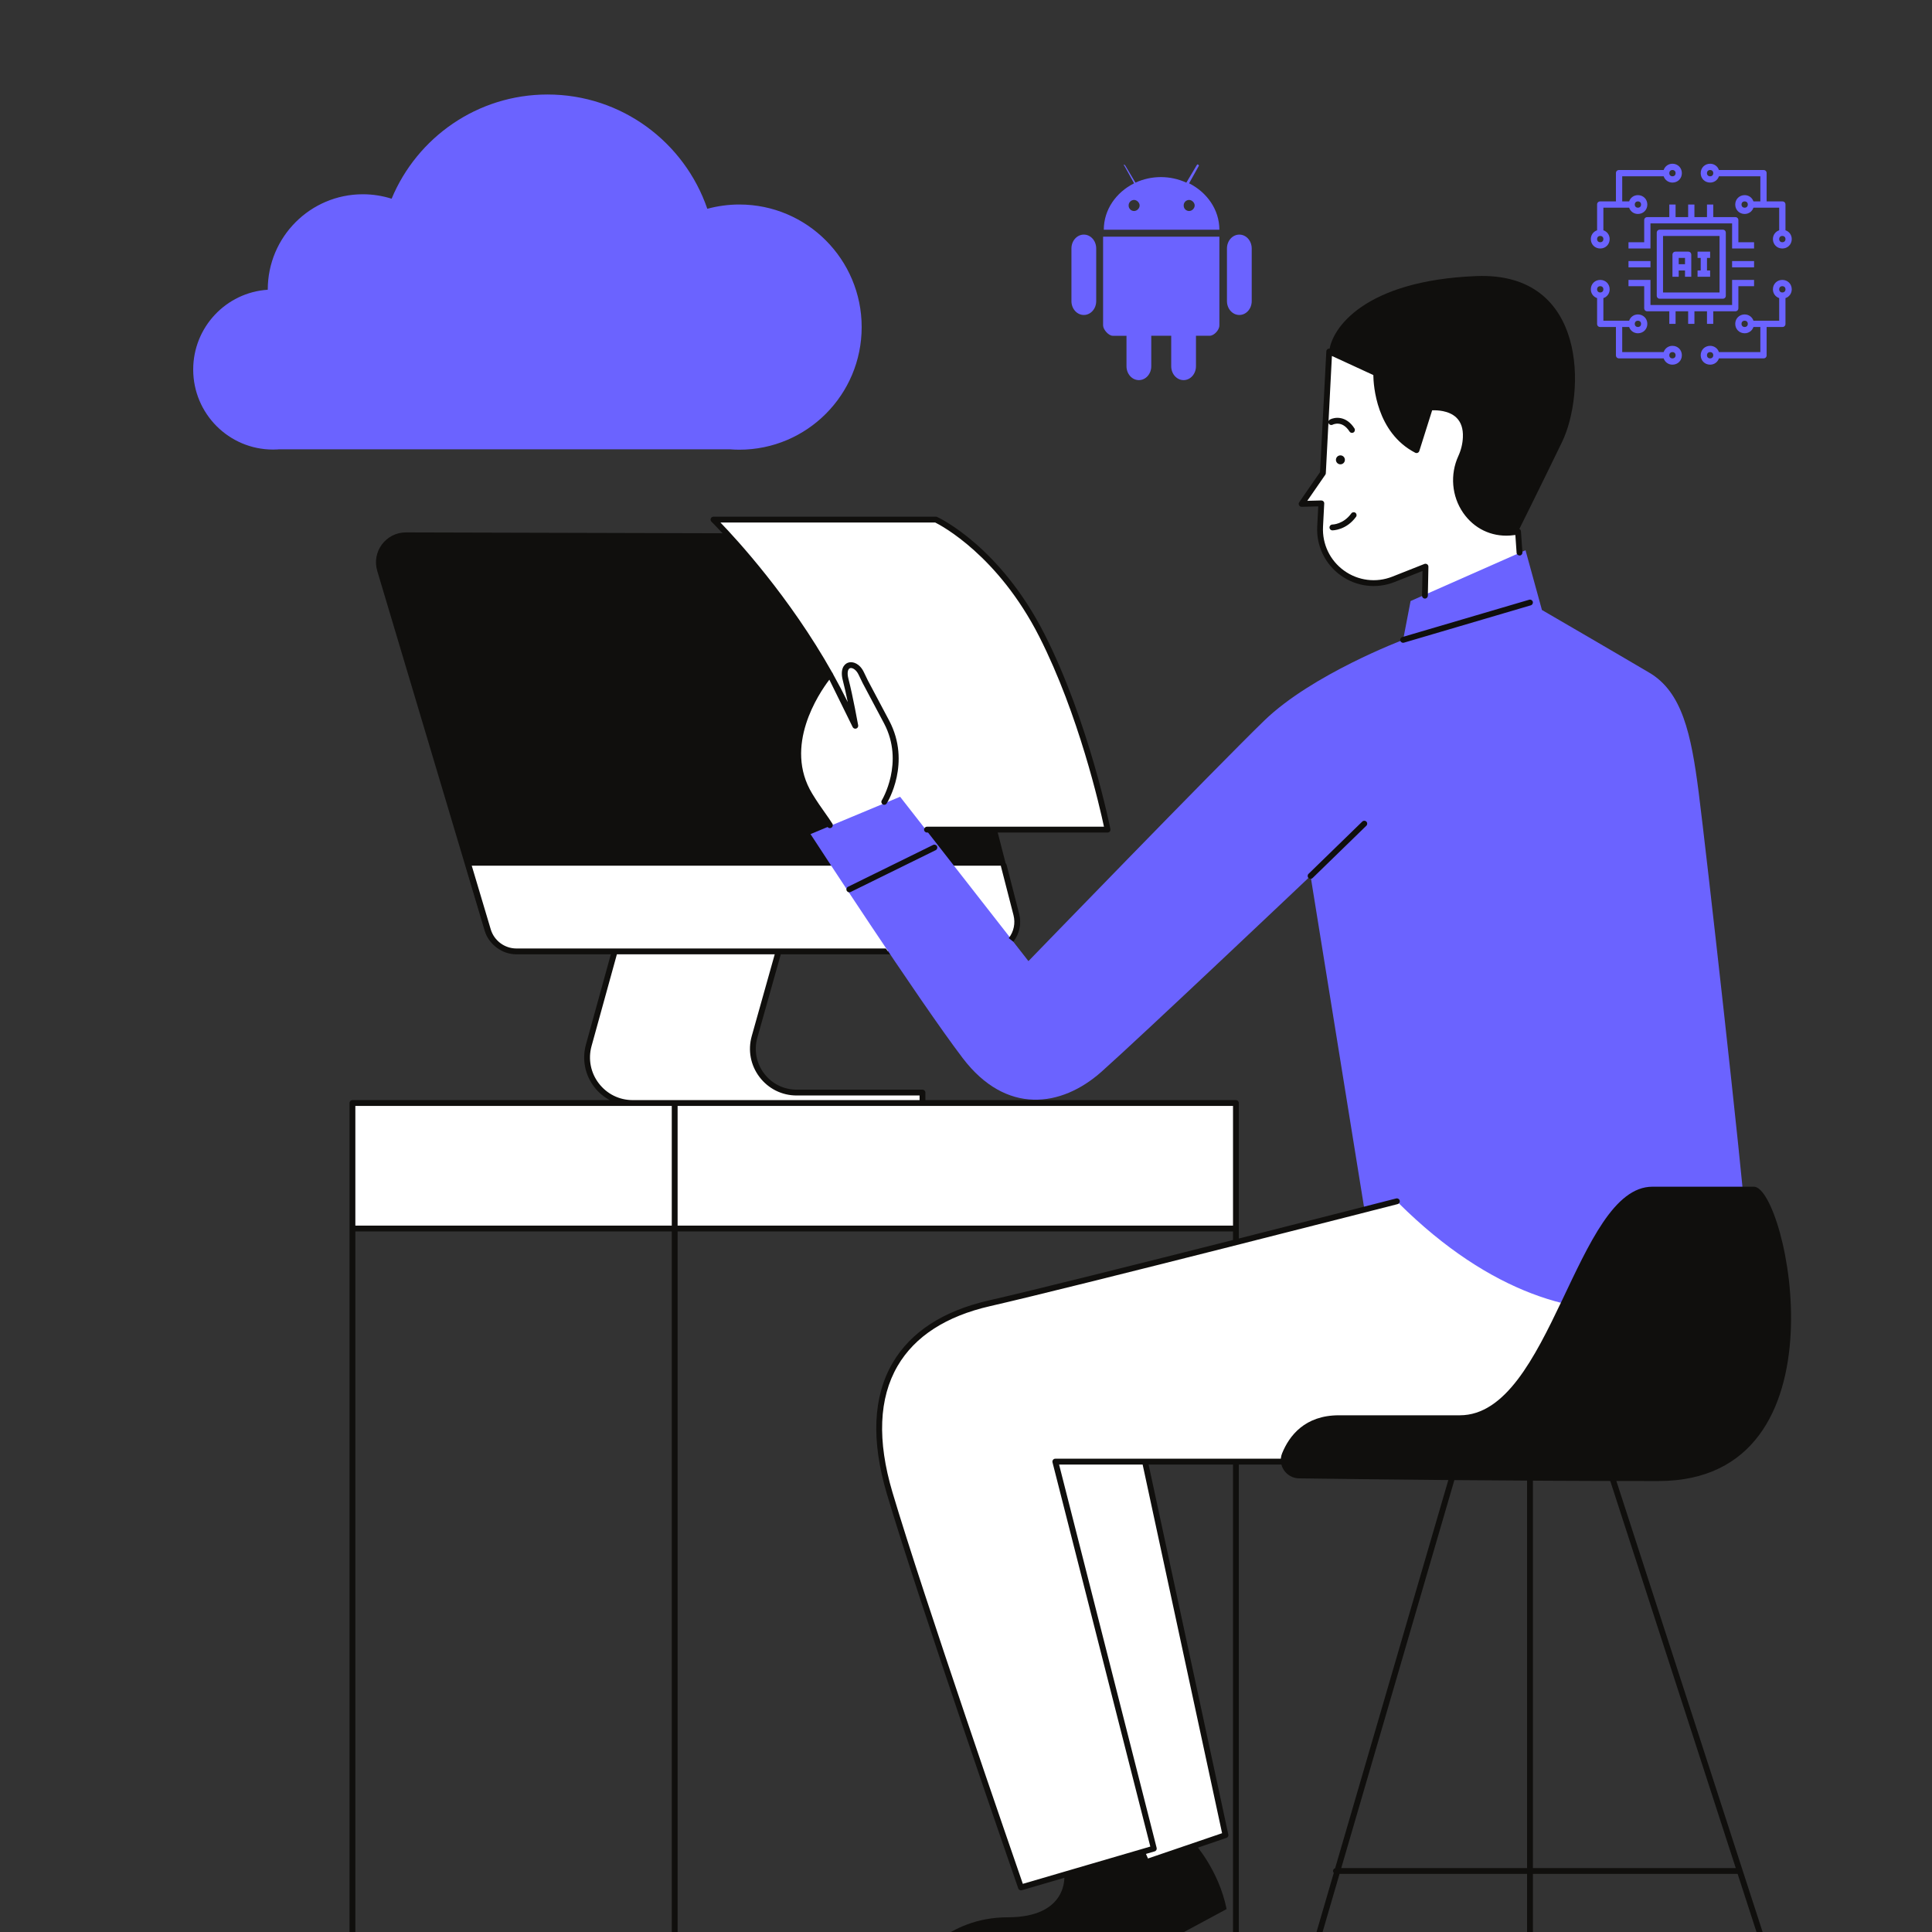 <?xml version="1.0" encoding="UTF-8"?><svg xmlns="http://www.w3.org/2000/svg" xmlns:xlink="http://www.w3.org/1999/xlink" contentScriptType="text/ecmascript" width="375" zoomAndPan="magnify" contentStyleType="text/css" viewBox="0 0 375 375" height="375" preserveAspectRatio="xMidYMid meet" version="1.0"><rect x="0" y="0" width="375" height="375" fill="#333333" stroke="none"/><defs><clipPath id="clip-0"><path d="M 67.84 67.102 L 344.441 67.102 L 344.441 375 L 67.84 375 Z M 67.84 67.102 " clip-rule="nonzero"/></clipPath><clipPath id="clip-1"><path d="M 248.406 88.086 L 347.645 88.086 L 347.645 287.773 L 248.406 287.773 Z M 248.406 88.086 " clip-rule="nonzero"/></clipPath><clipPath id="clip-2"><path d="M 37.5 18.316 L 167.25 18.316 L 167.25 87.316 L 37.5 87.316 Z M 37.5 18.316 " clip-rule="nonzero"/></clipPath><clipPath id="clip-3"><path d="M 214 31.781 L 237 31.781 L 237 73.781 L 214 73.781 Z M 214 31.781 " clip-rule="nonzero"/></clipPath><clipPath id="clip-4"><path d="M 207.773 45 L 213 45 L 213 62 L 207.773 62 Z M 207.773 45 " clip-rule="nonzero"/></clipPath><clipPath id="clip-5"><path d="M 308.777 31.781 L 327 31.781 L 327 49 L 308.777 49 Z M 308.777 31.781 " clip-rule="nonzero"/></clipPath><clipPath id="clip-6"><path d="M 330 31.781 L 347.777 31.781 L 347.777 49 L 330 49 Z M 330 31.781 " clip-rule="nonzero"/></clipPath><clipPath id="clip-7"><path d="M 330 54 L 347.777 54 L 347.777 70.781 L 330 70.781 Z M 330 54 " clip-rule="nonzero"/></clipPath><clipPath id="clip-8"><path d="M 308.777 54 L 327 54 L 327 70.781 L 308.777 70.781 Z M 308.777 54 " clip-rule="nonzero"/></clipPath></defs><path fill="rgb(6.27%, 5.879%, 5.099%)" d="M 286.543 53.586 C 264.809 54.457 258.438 63.734 258 68.23 C 257.566 72.723 273.211 104.48 273.211 104.48 L 294.652 103.176 C 294.652 103.176 298.707 95.055 303.199 85.777 C 307.688 76.496 308.27 52.715 286.543 53.586 Z M 197.758 177.555 L 179.879 107.957 C 179.223 105.398 176.918 103.605 174.277 103.598 L 78.797 103.34 C 74.906 103.332 72.105 107.082 73.223 110.812 L 94.082 180.664 C 94.816 183.125 97.078 184.809 99.641 184.809 L 192.141 184.809 C 195.93 184.809 198.703 181.23 197.758 177.555 Z M 238.082 370.551 L 223.883 378.203 C 223.93 379.105 223.957 379.988 223.957 380.848 L 177.891 380.848 C 177.891 380.848 183.688 372.148 195.566 372.148 C 207.445 372.148 206.578 364.027 206.578 364.027 L 221.293 359.242 C 221.293 359.242 221.875 359.977 222.137 361.102 L 231.781 357.719 C 231.781 357.719 236.562 362.941 238.082 370.551 " fill-opacity="1" fill-rule="nonzero"/><path fill="rgb(100%, 100%, 100%)" d="M 239.895 214.098 L 179.051 214.098 L 179.051 212.066 L 154.633 212.066 C 149.004 212.066 144.93 206.684 146.457 201.258 L 151.125 184.664 L 191.707 184.664 C 195.453 184.664 198.199 181.121 197.266 177.488 L 194.832 168.027 L 90.973 168.027 L 94.719 180.566 C 95.445 182.996 97.684 184.664 100.219 184.664 L 119.184 184.664 L 114.262 202.934 C 112.746 208.562 116.98 214.098 122.809 214.098 L 68.406 214.098 L 68.406 238.461 L 239.895 238.461 Z M 336.082 239.617 L 276.688 231.5 C 276.688 231.5 208.602 249.191 192.09 252.957 C 175.574 256.727 166.305 268.328 172.676 289.789 C 179.051 311.25 198.172 366.348 198.172 366.348 L 221.504 359.527 L 222.328 361.434 L 237.863 356.195 L 222.57 283.699 C 231.449 283.699 244.598 283.699 263.941 283.699 C 315.512 283.699 336.516 290.949 336.082 239.617 Z M 165.988 140.734 C 164.562 137.465 162.977 134.316 161.301 131.305 L 166.012 140.875 C 166.012 140.875 166.004 140.816 165.988 140.734 Z M 138.488 100.855 L 181.66 100.855 C 181.66 100.855 193.609 106.359 202.23 123.328 C 210.922 140.441 214.977 161.031 214.977 161.031 L 171.953 161.031 C 171.828 160.133 171.672 159.238 171.512 158.348 L 164.852 166.395 C 164.852 166.395 163.984 165.523 157.176 154.359 C 150.477 143.371 160.742 131.273 161.074 130.891 C 151.184 113.254 138.488 100.855 138.488 100.855 Z M 256.469 97.703 L 252.641 97.809 L 256.773 91.828 L 258 68.23 L 267.129 72.438 C 267.129 72.438 266.84 83.168 274.949 87.371 L 277.555 79.105 C 277.555 79.105 284.801 78.234 284.512 84.906 C 284.449 86.336 284.094 87.617 283.578 88.75 C 280.375 95.734 285.383 103.891 293.047 103.383 C 293.574 103.348 294.105 103.281 294.652 103.176 L 295.375 113.617 L 276.543 117.387 L 276.688 109.988 L 270.457 112.449 C 263.406 115.234 255.84 109.789 256.234 102.211 L 256.469 97.703 " fill-opacity="1" fill-rule="nonzero"/><path fill="rgb(41.959%, 38.82%, 100%)" d="M 264.809 234.613 L 254.379 170.02 C 254.379 170.02 221.641 201.051 213.816 208.008 C 205.996 214.969 195.273 216.422 186.875 205.398 C 178.473 194.379 157.32 161.898 157.32 161.898 L 174.707 154.648 L 199.621 186.551 C 199.621 186.551 236.125 148.852 245.398 139.859 C 254.668 130.871 272.344 124.199 272.344 124.199 L 273.793 116.66 L 296.102 106.801 L 299.289 118.398 C 299.289 118.398 313.773 126.812 320.145 130.578 C 326.52 134.352 328.258 142.469 329.711 153.781 C 331.156 165.09 338.109 226.859 338.98 238.746 C 339.848 250.637 307.398 269.199 271.473 233.527 L 264.809 234.613 " fill-opacity="1" fill-rule="nonzero"/><g clip-path="url(#clip-0)"><path fill="rgb(6.27%, 5.879%, 5.099%)" d="M 160.391 130.832 C 158.746 132.895 150.375 144.293 156.695 154.656 C 157.652 156.223 158.488 157.406 159.223 158.445 C 159.73 159.164 160.191 159.812 160.602 160.473 C 160.711 160.645 160.895 160.738 161.082 160.738 C 161.188 160.738 161.289 160.711 161.383 160.652 C 161.648 160.484 161.727 160.137 161.562 159.871 C 161.137 159.195 160.664 158.527 160.145 157.789 C 159.418 156.766 158.594 155.598 157.66 154.066 C 152.035 144.844 158.926 134.613 160.977 131.922 L 165.504 141.125 C 165.633 141.379 165.922 141.5 166.191 141.414 C 166.461 141.324 166.621 141.055 166.57 140.773 C 166.559 140.719 165.543 135.059 164.676 131.742 C 164.359 130.52 164.598 129.832 164.977 129.695 C 165.426 129.535 166.195 129.973 166.66 130.965 C 167.359 132.453 167.496 132.703 168.375 134.344 C 168.969 135.453 169.91 137.207 171.598 140.414 C 175.59 147.996 171.199 155.277 171.156 155.348 C 170.988 155.613 171.074 155.961 171.34 156.129 C 171.602 156.293 171.953 156.211 172.113 155.941 C 172.312 155.625 176.898 148.055 172.598 139.887 C 170.906 136.676 169.965 134.918 169.371 133.809 C 168.484 132.156 168.367 131.945 167.684 130.484 C 166.898 128.816 165.531 128.289 164.594 128.629 C 163.758 128.934 163.051 129.988 163.582 132.027 C 163.906 133.258 164.246 134.816 164.551 136.285 C 163.66 134.473 162.73 132.699 161.77 130.977 L 161.594 130.617 C 161.578 130.586 161.547 130.562 161.523 130.531 C 153.254 115.832 142.98 104.676 139.84 101.422 L 181.531 101.422 C 182.727 102.02 193.719 107.828 201.727 123.586 C 209.402 138.703 213.496 156.773 214.281 160.465 L 179.926 160.465 C 179.613 160.465 179.359 160.719 179.359 161.031 C 179.359 161.344 179.613 161.594 179.926 161.594 L 214.977 161.594 C 215.145 161.594 215.309 161.52 215.414 161.391 C 215.52 161.258 215.562 161.086 215.531 160.922 C 215.492 160.715 211.359 140.055 202.734 123.074 C 194.121 106.121 182.391 100.566 181.895 100.34 C 181.82 100.305 181.742 100.289 181.66 100.289 L 138.488 100.289 C 138.258 100.289 138.051 100.426 137.965 100.641 C 137.879 100.855 137.93 101.098 138.094 101.262 C 138.234 101.398 150.668 113.637 160.391 130.832 Z M 196.688 182.785 C 197.895 181.234 198.301 179.25 197.812 177.348 L 195.383 167.887 C 195.305 167.582 195 167.402 194.695 167.48 C 194.395 167.559 194.207 167.863 194.285 168.168 L 196.719 177.629 C 197.117 179.191 196.785 180.816 195.797 182.094 Z M 336.91 362.59 L 311.48 284.156 C 311.406 283.93 311.48 283.695 311.652 283.551 C 303.945 284.801 294.336 284.695 282.617 284.488 C 282.859 284.605 282.996 284.879 282.918 285.145 L 260.336 362.59 L 296.406 362.59 L 296.406 286.598 C 296.406 286.285 296.656 286.031 296.969 286.031 C 297.281 286.031 297.535 286.285 297.535 286.598 L 297.535 362.59 Z M 221.785 284.266 L 205.566 284.266 L 224.504 358.668 C 224.582 358.965 224.41 359.266 224.117 359.348 L 222.43 359.844 L 222.824 360.73 L 237.207 355.824 Z M 131.523 214.68 L 131.523 237.895 L 239.328 237.895 L 239.328 214.664 L 131.52 214.664 C 131.52 214.668 131.523 214.676 131.523 214.68 Z M 130.391 237.895 L 130.391 214.68 C 130.391 214.676 130.395 214.668 130.395 214.664 L 68.973 214.664 L 68.973 237.895 Z M 122.809 213.531 L 178.488 213.531 L 178.488 212.633 L 154.633 212.633 C 151.77 212.633 149.141 211.324 147.41 209.039 C 145.684 206.754 145.137 203.867 145.91 201.109 L 150.375 185.23 L 119.738 185.23 L 114.809 203.082 C 114.133 205.594 114.648 208.219 116.23 210.281 C 117.812 212.348 120.211 213.531 122.809 213.531 Z M 343.645 381.531 C 343.59 381.551 343.527 381.559 343.469 381.559 C 343.234 381.559 343.012 381.406 342.934 381.168 L 337.277 363.723 L 297.535 363.723 L 297.535 381.43 C 297.535 381.738 297.281 381.992 296.969 381.992 C 296.656 381.992 296.406 381.738 296.406 381.43 L 296.406 363.723 L 260.004 363.723 L 254.922 381.152 C 254.852 381.395 254.625 381.559 254.379 381.559 C 254.328 381.559 254.273 381.551 254.223 381.535 C 253.922 381.445 253.75 381.133 253.836 380.832 L 258.887 363.527 C 258.797 363.426 258.738 363.301 258.738 363.156 C 258.738 362.898 258.914 362.691 259.148 362.621 L 281.832 284.832 C 281.879 284.668 281.996 284.547 282.141 284.48 C 281.742 284.473 281.344 284.465 280.941 284.457 C 275.574 284.367 270.027 284.266 263.941 284.266 L 240.457 284.266 L 240.457 380.992 C 240.457 381.305 240.207 381.559 239.895 381.559 C 239.582 381.559 239.328 381.305 239.328 380.992 L 239.328 284.266 L 222.941 284.266 L 238.418 356.078 C 238.477 356.359 238.32 356.641 238.047 356.734 L 222.699 361.969 C 222.637 361.988 222.578 362 222.516 362 C 222.301 362 222.094 361.871 222 361.664 L 221.336 360.164 L 198.332 366.891 C 198.277 366.906 198.227 366.914 198.172 366.914 C 197.938 366.914 197.723 366.766 197.641 366.535 C 197.445 365.98 178.438 311.176 172.137 289.949 C 169.07 279.625 169.441 271.082 173.246 264.566 C 176.77 258.527 183.066 254.438 191.961 252.406 C 200.426 250.477 221.199 245.27 239.328 240.68 L 239.328 239.023 L 131.523 239.023 L 131.523 380.992 C 131.523 381.305 131.27 381.559 130.957 381.559 C 130.645 381.559 130.391 381.305 130.391 380.992 L 130.391 239.023 L 68.973 239.023 L 68.973 380.992 C 68.973 381.305 68.719 381.559 68.406 381.559 C 68.094 381.559 67.84 381.305 67.84 380.992 L 67.84 214.098 C 67.84 213.785 68.094 213.531 68.406 213.531 L 118.348 213.531 C 117.195 212.91 116.164 212.051 115.332 210.969 C 113.539 208.621 112.949 205.641 113.719 202.785 L 118.566 185.23 L 100.219 185.23 C 97.453 185.23 94.969 183.379 94.176 180.727 L 90.434 168.191 C 90.344 167.891 90.512 167.574 90.812 167.484 C 91.109 167.398 91.426 167.566 91.516 167.863 L 95.258 180.402 C 95.91 182.578 97.949 184.098 100.219 184.098 L 171.926 184.098 L 172.77 185.23 L 151.551 185.23 L 147 201.414 C 146.32 203.824 146.801 206.359 148.309 208.359 C 149.824 210.355 152.129 211.504 154.633 211.504 L 179.051 211.504 C 179.363 211.504 179.617 211.758 179.617 212.066 L 179.617 213.531 L 239.895 213.531 C 240.207 213.531 240.457 213.785 240.457 214.098 L 240.457 240.395 C 256.797 236.258 270.703 232.699 270.996 232.621 C 271.301 232.543 271.605 232.727 271.68 233.027 C 271.762 233.332 271.578 233.641 271.273 233.719 C 270.652 233.879 208.547 249.781 192.215 253.512 C 183.637 255.469 177.582 259.379 174.219 265.137 C 170.582 271.375 170.246 279.613 173.219 289.629 C 179.191 309.734 196.586 360.035 198.531 365.652 L 223.277 358.418 L 204.289 283.84 C 204.246 283.668 204.285 283.488 204.391 283.352 C 204.496 283.211 204.66 283.133 204.836 283.133 L 263.941 283.133 C 270.039 283.133 275.59 283.23 280.961 283.324 C 303.449 283.73 318.301 283.996 326.707 275.664 C 332.957 269.461 335.676 258.348 335.52 239.621 C 335.516 239.312 335.766 239.055 336.078 239.051 C 336.078 239.051 336.082 239.051 336.082 239.051 C 336.395 239.051 336.648 239.305 336.648 239.613 C 336.809 258.668 333.988 270.035 327.5 276.469 C 323.664 280.273 318.605 282.355 312.215 283.461 C 312.371 283.523 312.5 283.637 312.555 283.809 L 344.008 380.816 C 344.105 381.113 343.941 381.434 343.645 381.531 Z M 181.121 164 L 164.605 172.121 C 164.324 172.258 164.207 172.598 164.344 172.879 C 164.445 173.078 164.648 173.195 164.855 173.195 C 164.938 173.195 165.023 173.176 165.105 173.137 L 181.617 165.016 C 181.898 164.879 182.012 164.543 181.875 164.262 C 181.742 163.98 181.402 163.863 181.121 164 Z M 271.801 124.359 C 271.871 124.605 272.098 124.766 272.344 124.766 C 272.395 124.766 272.449 124.758 272.504 124.742 L 297.129 117.492 C 297.426 117.406 297.598 117.09 297.512 116.789 C 297.426 116.492 297.109 116.316 296.809 116.41 L 272.184 123.656 C 271.887 123.742 271.715 124.059 271.801 124.359 Z M 252.66 98.375 L 255.875 98.285 L 255.672 102.184 C 255.473 105.934 257.18 109.484 260.223 111.676 C 263.266 113.871 267.172 114.355 270.664 112.977 L 276.109 110.828 L 276.016 115.609 C 276.008 115.922 276.254 116.18 276.57 116.184 C 276.57 116.184 276.574 116.184 276.578 116.184 C 276.887 116.184 277.137 115.938 277.145 115.629 L 277.254 110.004 C 277.258 109.812 277.168 109.633 277.012 109.527 C 276.855 109.418 276.66 109.398 276.48 109.461 L 270.25 111.926 C 267.121 113.16 263.617 112.727 260.883 110.758 C 258.152 108.793 256.625 105.609 256.797 102.242 L 257.031 97.734 C 257.043 97.574 256.984 97.422 256.871 97.309 C 256.762 97.195 256.586 97.133 256.453 97.137 L 253.742 97.211 L 257.238 92.152 C 257.301 92.062 257.336 91.965 257.34 91.859 L 257.852 82.031 C 257.859 82.086 257.871 82.145 257.898 82.195 C 258.043 82.473 258.387 82.578 258.66 82.434 C 258.738 82.398 260.5 81.504 261.945 83.762 C 262.051 83.93 262.234 84.02 262.418 84.02 C 262.523 84.02 262.629 83.992 262.727 83.934 C 262.988 83.766 263.062 83.414 262.895 83.152 C 261.301 80.656 259.086 80.934 258.137 81.434 C 258.004 81.504 257.91 81.621 257.867 81.754 L 258.523 69.094 L 266.562 72.797 C 266.59 74.805 267.133 83.953 274.691 87.875 C 274.84 87.949 275.012 87.957 275.164 87.895 C 275.32 87.828 275.438 87.703 275.488 87.539 L 277.98 79.645 C 278.867 79.605 281.176 79.656 282.637 81.016 C 283.578 81.891 284.02 83.191 283.945 84.879 C 283.891 86.129 283.594 87.352 283.062 88.516 C 281.422 92.094 281.777 96.309 283.984 99.516 C 286.094 102.574 289.414 104.191 293.082 103.949 C 293.43 103.926 293.781 103.891 294.129 103.84 L 294.371 107.301 C 294.391 107.613 294.664 107.832 294.973 107.828 C 295.289 107.805 295.52 107.535 295.5 107.223 L 295.215 103.137 C 295.207 102.973 295.125 102.824 294.996 102.727 C 294.867 102.629 294.711 102.59 294.543 102.621 C 294.039 102.719 293.52 102.785 293.004 102.816 C 289.75 103.039 286.789 101.598 284.914 98.871 C 282.934 95.992 282.617 92.207 284.09 88.984 C 284.684 87.688 285.016 86.324 285.074 84.93 C 285.164 82.891 284.598 81.293 283.398 80.18 C 281.188 78.125 277.645 78.527 277.492 78.543 C 277.27 78.57 277.086 78.723 277.02 78.938 L 274.617 86.539 C 267.523 82.344 267.691 72.551 267.691 72.449 C 267.699 72.227 267.57 72.016 267.363 71.922 L 258.238 67.715 C 258.07 67.641 257.871 67.648 257.711 67.746 C 257.547 67.844 257.449 68.016 257.438 68.203 L 256.219 91.641 L 252.176 97.488 C 252.055 97.664 252.043 97.891 252.145 98.078 C 252.246 98.266 252.43 98.375 252.66 98.375 Z M 262.289 99.652 C 260.758 101.762 258.707 101.812 258.617 101.812 C 258.305 101.812 258.055 102.062 258.055 102.375 C 258.055 102.691 258.305 102.941 258.617 102.941 C 258.727 102.941 261.316 102.914 263.203 100.316 C 263.387 100.066 263.332 99.711 263.078 99.527 C 262.828 99.348 262.473 99.398 262.289 99.652 Z M 265.215 159.477 C 265.434 159.699 265.43 160.059 265.203 160.277 L 254.773 170.426 C 254.664 170.531 254.523 170.586 254.379 170.586 C 254.234 170.586 254.086 170.527 253.973 170.414 C 253.758 170.188 253.762 169.832 253.984 169.617 L 264.418 159.465 C 264.641 159.246 264.996 159.254 265.215 159.477 " fill-opacity="1" fill-rule="nonzero"/></g><g clip-path="url(#clip-1)"><path fill="rgb(6.27%, 5.879%, 5.099%)" d="M 260.176 90.125 C 260.656 90.125 261.043 89.738 261.043 89.258 C 261.043 88.773 260.656 88.387 260.176 88.387 C 259.691 88.387 259.305 88.773 259.305 89.258 C 259.305 89.738 259.691 90.125 260.176 90.125 Z M 321.883 287.469 C 292.27 287.469 263.016 287.105 252.148 286.953 C 249.664 286.918 247.926 284.402 248.855 282.094 C 250.234 278.688 253.262 274.707 259.883 274.707 C 271.473 274.707 274.66 274.707 283.352 274.707 C 301.027 274.707 305.953 230.34 320.727 230.34 C 326.812 230.34 334.055 230.34 340.43 230.34 C 346.801 230.34 359.262 287.469 321.883 287.469 " fill-opacity="1" fill-rule="nonzero"/></g><g clip-path="url(#clip-2)"><path fill="rgb(41.959%, 38.82%, 100%)" d="M 143.508 39.695 C 141.355 39.695 139.273 39.988 137.289 40.527 C 132.867 27.621 120.66 18.344 106.281 18.344 C 92.641 18.344 80.953 26.695 76.012 38.57 C 74.25 38.012 72.375 37.707 70.426 37.707 C 60.234 37.707 51.973 45.988 51.973 56.199 C 51.973 56.215 51.973 56.223 51.973 56.238 C 43.895 56.762 37.5 63.496 37.5 71.727 C 37.5 80.305 44.438 87.258 52.992 87.258 C 53.23 87.258 53.469 87.25 53.703 87.238 L 53.703 87.258 L 53.824 87.234 C 53.93 87.227 54.035 87.219 54.141 87.211 L 141.684 87.211 C 142.285 87.258 142.895 87.285 143.508 87.285 C 156.621 87.285 167.25 76.633 167.25 63.492 C 167.25 50.352 156.621 39.695 143.508 39.695 Z M 143.508 39.695 " fill-opacity="1" fill-rule="nonzero"/></g><g clip-path="url(#clip-3)"><path fill="rgb(41.959%, 38.82%, 100%)" d="M 218.254 32.219 L 220.125 35.582 C 216.648 37.328 214.246 40.68 214.246 44.594 L 236.68 44.594 C 236.68 40.695 234.277 37.332 230.805 35.582 L 232.676 32.219 C 232.676 32.219 232.809 32.082 232.543 31.949 C 232.41 31.812 232.273 32.082 232.273 32.082 L 230.27 35.449 C 228.699 34.734 227.051 34.379 225.328 34.371 C 223.605 34.379 221.957 34.734 220.387 35.449 L 218.387 32.086 C 218.387 32.086 218.254 31.953 218.117 31.953 C 218.133 32.055 218.176 32.145 218.25 32.223 Z M 220.137 38.809 C 220.656 38.809 221.203 39.332 221.203 39.883 C 221.203 40.434 220.684 40.957 220.137 40.957 C 219.992 40.961 219.855 40.934 219.727 40.883 C 219.594 40.828 219.477 40.75 219.375 40.648 C 219.277 40.547 219.199 40.43 219.145 40.297 C 219.094 40.164 219.066 40.027 219.066 39.883 C 219.066 39.738 219.094 39.602 219.145 39.469 C 219.199 39.336 219.277 39.219 219.375 39.117 C 219.477 39.016 219.594 38.938 219.727 38.887 C 219.855 38.832 219.992 38.805 220.137 38.809 Z M 230.82 38.809 C 231.34 38.809 231.887 39.332 231.887 39.883 C 231.887 40.434 231.367 40.957 230.82 40.957 C 230.68 40.961 230.543 40.934 230.41 40.883 C 230.277 40.828 230.16 40.75 230.062 40.648 C 229.961 40.547 229.883 40.43 229.828 40.297 C 229.777 40.164 229.75 40.027 229.754 39.883 C 229.75 39.738 229.777 39.602 229.828 39.469 C 229.883 39.336 229.961 39.219 230.062 39.117 C 230.16 39.016 230.277 38.938 230.41 38.887 C 230.543 38.832 230.68 38.805 230.82 38.809 Z M 214.109 45.938 L 214.109 63.156 C 214.109 63.965 215.18 65.176 215.98 65.176 L 218.652 65.176 L 218.652 71.094 C 218.652 72.57 219.719 73.781 221.055 73.781 C 222.391 73.781 223.461 72.574 223.461 71.094 L 223.461 65.172 L 227.332 65.172 L 227.332 71.09 C 227.332 72.57 228.398 73.781 229.734 73.781 C 231.07 73.781 232.137 72.57 232.137 71.09 L 232.137 65.172 L 234.809 65.172 C 235.609 65.172 236.68 64.098 236.68 63.156 L 236.68 45.938 Z M 214.109 45.938 " fill-opacity="1" fill-rule="nonzero"/></g><g clip-path="url(#clip-4)"><path fill="rgb(41.959%, 38.82%, 100%)" d="M 210.371 45.535 C 211.707 45.535 212.773 46.746 212.773 48.227 L 212.773 58.449 C 212.773 59.926 211.707 61.137 210.371 61.137 C 209.035 61.137 207.965 59.93 207.965 58.449 L 207.965 48.227 C 207.965 46.746 209.035 45.535 210.371 45.535 Z M 210.371 45.535 " fill-opacity="1" fill-rule="nonzero"/></g><path fill="rgb(41.959%, 38.82%, 100%)" d="M 240.555 45.535 C 241.891 45.535 242.957 46.746 242.957 48.227 L 242.957 58.449 C 242.957 59.926 241.891 61.137 240.555 61.137 C 239.219 61.137 238.152 59.93 238.152 58.449 L 238.152 48.227 C 238.152 46.746 239.219 45.535 240.555 45.535 Z M 240.555 45.535 " fill-opacity="1" fill-rule="nonzero"/><g clip-path="url(#clip-5)"><path fill="rgb(41.959%, 38.82%, 100%)" d="M 310.605 48.234 C 311.645 48.234 312.434 47.441 312.434 46.406 C 312.434 45.613 311.949 44.945 311.215 44.699 L 311.215 40.312 L 316.215 40.312 C 316.457 41.043 317.129 41.531 317.918 41.531 C 318.957 41.531 319.746 40.738 319.746 39.703 C 319.746 38.668 318.957 37.875 317.918 37.875 C 317.129 37.875 316.457 38.363 316.215 39.094 L 314.871 39.094 L 314.871 34.219 L 322.918 34.219 C 323.16 34.949 323.832 35.438 324.621 35.438 C 325.66 35.438 326.449 34.645 326.449 33.609 C 326.449 32.574 325.66 31.781 324.621 31.781 C 323.832 31.781 323.16 32.27 322.918 33 L 314.262 33 C 313.898 33 313.652 33.242 313.652 33.609 L 313.652 39.094 L 310.605 39.094 C 310.242 39.094 309.996 39.336 309.996 39.703 L 309.996 44.699 C 309.266 44.945 308.777 45.613 308.777 46.406 C 308.777 47.441 309.57 48.234 310.605 48.234 Z M 324.621 33 C 324.988 33 325.23 33.242 325.23 33.609 C 325.23 33.977 324.988 34.219 324.621 34.219 C 324.258 34.219 324.012 33.977 324.012 33.609 C 324.012 33.242 324.258 33 324.621 33 Z M 317.918 39.094 C 318.285 39.094 318.527 39.336 318.527 39.703 C 318.527 40.07 318.285 40.312 317.918 40.312 C 317.555 40.312 317.309 40.07 317.309 39.703 C 317.309 39.336 317.555 39.094 317.918 39.094 Z M 310.605 45.797 C 310.973 45.797 311.215 46.039 311.215 46.406 C 311.215 46.773 310.973 47.016 310.605 47.016 C 310.242 47.016 309.996 46.773 309.996 46.406 C 309.996 46.039 310.242 45.797 310.605 45.797 Z M 310.605 45.797 " fill-opacity="1" fill-rule="nonzero"/></g><g clip-path="url(#clip-6)"><path fill="rgb(41.959%, 38.82%, 100%)" d="M 331.934 35.438 C 332.727 35.438 333.398 34.949 333.641 34.219 L 341.684 34.219 L 341.684 39.094 L 340.344 39.094 C 340.102 38.363 339.43 37.875 338.637 37.875 C 337.602 37.875 336.809 38.668 336.809 39.703 C 336.809 40.738 337.602 41.531 338.637 41.531 C 339.43 41.531 340.102 41.043 340.344 40.312 L 345.34 40.312 L 345.34 44.699 C 344.609 44.945 344.121 45.613 344.121 46.406 C 344.121 47.441 344.914 48.234 345.949 48.234 C 346.988 48.234 347.777 47.441 347.777 46.406 C 347.777 45.613 347.293 44.945 346.559 44.699 L 346.559 39.703 C 346.559 39.336 346.316 39.094 345.949 39.094 L 342.902 39.094 L 342.902 33.609 C 342.902 33.242 342.66 33 342.293 33 L 333.641 33 C 333.398 32.27 332.727 31.781 331.934 31.781 C 330.898 31.781 330.105 32.574 330.105 33.609 C 330.105 34.645 330.898 35.438 331.934 35.438 Z M 345.949 47.016 C 345.586 47.016 345.34 46.773 345.34 46.406 C 345.34 46.039 345.586 45.797 345.949 45.797 C 346.316 45.797 346.559 46.039 346.559 46.406 C 346.559 46.773 346.316 47.016 345.949 47.016 Z M 338.637 40.312 C 338.273 40.312 338.027 40.07 338.027 39.703 C 338.027 39.336 338.273 39.094 338.637 39.094 C 339.004 39.094 339.246 39.336 339.246 39.703 C 339.246 40.07 339.004 40.312 338.637 40.312 Z M 331.934 33 C 332.301 33 332.543 33.242 332.543 33.609 C 332.543 33.977 332.301 34.219 331.934 34.219 C 331.57 34.219 331.324 33.977 331.324 33.609 C 331.324 33.242 331.57 33 331.934 33 Z M 331.934 33 " fill-opacity="1" fill-rule="nonzero"/></g><g clip-path="url(#clip-7)"><path fill="rgb(41.959%, 38.82%, 100%)" d="M 345.949 54.328 C 344.914 54.328 344.121 55.121 344.121 56.156 C 344.121 56.949 344.609 57.617 345.34 57.863 L 345.34 62.25 L 340.344 62.25 C 340.102 61.52 339.43 61.031 338.637 61.031 C 337.602 61.031 336.809 61.824 336.809 62.859 C 336.809 63.895 337.602 64.688 338.637 64.688 C 339.43 64.688 340.102 64.199 340.344 63.469 L 341.684 63.469 L 341.684 68.344 L 333.641 68.344 C 333.398 67.613 332.727 67.125 331.934 67.125 C 330.898 67.125 330.105 67.918 330.105 68.953 C 330.105 69.988 330.898 70.781 331.934 70.781 C 332.727 70.781 333.398 70.293 333.641 69.562 L 342.293 69.562 C 342.66 69.562 342.902 69.32 342.902 68.953 L 342.902 63.469 L 345.949 63.469 C 346.316 63.469 346.559 63.227 346.559 62.859 L 346.559 57.863 C 347.293 57.617 347.777 56.949 347.777 56.156 C 347.777 55.121 346.988 54.328 345.949 54.328 Z M 331.934 69.562 C 331.57 69.562 331.324 69.32 331.324 68.953 C 331.324 68.586 331.57 68.344 331.934 68.344 C 332.301 68.344 332.543 68.586 332.543 68.953 C 332.543 69.32 332.301 69.562 331.934 69.562 Z M 338.637 63.469 C 338.273 63.469 338.027 63.227 338.027 62.859 C 338.027 62.492 338.273 62.25 338.637 62.25 C 339.004 62.25 339.246 62.492 339.246 62.859 C 339.246 63.227 339.004 63.469 338.637 63.469 Z M 345.949 56.766 C 345.586 56.766 345.34 56.523 345.34 56.156 C 345.34 55.789 345.586 55.547 345.949 55.547 C 346.316 55.547 346.559 55.789 346.559 56.156 C 346.559 56.523 346.316 56.766 345.949 56.766 Z M 345.949 56.766 " fill-opacity="1" fill-rule="nonzero"/></g><g clip-path="url(#clip-8)"><path fill="rgb(41.959%, 38.82%, 100%)" d="M 324.621 67.125 C 323.832 67.125 323.16 67.613 322.918 68.344 L 314.871 68.344 L 314.871 63.469 L 316.215 63.469 C 316.457 64.199 317.129 64.688 317.918 64.688 C 318.957 64.688 319.746 63.895 319.746 62.859 C 319.746 61.824 318.957 61.031 317.918 61.031 C 317.129 61.031 316.457 61.52 316.215 62.25 L 311.215 62.25 L 311.215 57.863 C 311.949 57.617 312.434 56.949 312.434 56.156 C 312.434 55.121 311.645 54.328 310.605 54.328 C 309.57 54.328 308.777 55.121 308.777 56.156 C 308.777 56.949 309.266 57.617 309.996 57.863 L 309.996 62.859 C 309.996 63.227 310.242 63.469 310.605 63.469 L 313.652 63.469 L 313.652 68.953 C 313.652 69.32 313.898 69.562 314.262 69.562 L 322.918 69.562 C 323.16 70.293 323.832 70.781 324.621 70.781 C 325.66 70.781 326.449 69.988 326.449 68.953 C 326.449 67.918 325.66 67.125 324.621 67.125 Z M 310.605 55.547 C 310.973 55.547 311.215 55.789 311.215 56.156 C 311.215 56.523 310.973 56.766 310.605 56.766 C 310.242 56.766 309.996 56.523 309.996 56.156 C 309.996 55.789 310.242 55.547 310.605 55.547 Z M 317.918 62.25 C 318.285 62.25 318.527 62.492 318.527 62.859 C 318.527 63.227 318.285 63.469 317.918 63.469 C 317.555 63.469 317.309 63.227 317.309 62.859 C 317.309 62.492 317.555 62.25 317.918 62.25 Z M 324.621 69.562 C 324.258 69.562 324.012 69.32 324.012 68.953 C 324.012 68.586 324.258 68.344 324.621 68.344 C 324.988 68.344 325.23 68.586 325.23 68.953 C 325.23 69.32 324.988 69.562 324.621 69.562 Z M 324.621 69.562 " fill-opacity="1" fill-rule="nonzero"/></g><path fill="rgb(41.959%, 38.82%, 100%)" d="M 322.184 44.578 C 321.82 44.578 321.574 44.82 321.574 45.188 L 321.574 57.375 C 321.574 57.742 321.82 57.984 322.184 57.984 L 334.371 57.984 C 334.738 57.984 334.98 57.742 334.98 57.375 L 334.98 45.188 C 334.98 44.82 334.738 44.578 334.371 44.578 Z M 333.762 56.766 L 322.793 56.766 L 322.793 45.797 L 333.762 45.797 Z M 333.762 56.766 " fill-opacity="1" fill-rule="nonzero"/><path fill="rgb(41.959%, 38.82%, 100%)" d="M 325.23 42.141 L 325.23 39.703 L 324.012 39.703 L 324.012 42.141 L 319.746 42.141 C 319.383 42.141 319.137 42.383 319.137 42.75 L 319.137 47.016 L 316.09 47.016 L 316.09 48.234 L 320.355 48.234 L 320.355 43.359 L 336.199 43.359 L 336.199 48.234 L 340.465 48.234 L 340.465 47.016 L 337.418 47.016 L 337.418 42.75 C 337.418 42.383 337.176 42.141 336.809 42.141 L 332.543 42.141 L 332.543 39.703 L 331.324 39.703 L 331.324 42.141 L 328.887 42.141 L 328.887 39.703 L 327.668 39.703 L 327.668 42.141 Z M 325.23 42.141 " fill-opacity="1" fill-rule="nonzero"/><path fill="rgb(41.959%, 38.82%, 100%)" d="M 331.324 60.422 L 331.324 62.859 L 332.543 62.859 L 332.543 60.422 L 336.809 60.422 C 337.176 60.422 337.418 60.18 337.418 59.812 L 337.418 55.547 L 340.465 55.547 L 340.465 54.328 L 336.199 54.328 L 336.199 59.203 L 320.355 59.203 L 320.355 54.328 L 316.09 54.328 L 316.09 55.547 L 319.137 55.547 L 319.137 59.812 C 319.137 60.18 319.383 60.422 319.746 60.422 L 324.012 60.422 L 324.012 62.859 L 325.23 62.859 L 325.23 60.422 L 327.668 60.422 L 327.668 62.859 L 328.887 62.859 L 328.887 60.422 Z M 331.324 60.422 " fill-opacity="1" fill-rule="nonzero"/><path fill="rgb(41.959%, 38.82%, 100%)" d="M 325.84 52.5 L 327.059 52.5 L 327.059 53.719 L 328.277 53.719 L 328.277 49.453 C 328.277 49.086 328.035 48.844 327.668 48.844 L 325.23 48.844 C 324.867 48.844 324.621 49.086 324.621 49.453 L 324.621 53.719 L 325.84 53.719 Z M 327.059 50.062 L 327.059 51.281 L 325.84 51.281 L 325.84 50.062 Z M 327.059 50.062 " fill-opacity="1" fill-rule="nonzero"/><path fill="rgb(41.959%, 38.82%, 100%)" d="M 331.934 52.5 L 331.324 52.5 L 331.324 50.062 L 331.934 50.062 L 331.934 48.844 L 329.496 48.844 L 329.496 50.062 L 330.105 50.062 L 330.105 52.5 L 329.496 52.5 L 329.496 53.719 L 331.934 53.719 Z M 331.934 52.5 " fill-opacity="1" fill-rule="nonzero"/><path fill="rgb(41.959%, 38.82%, 100%)" d="M 336.199 50.672 L 340.465 50.672 L 340.465 51.891 L 336.199 51.891 Z M 336.199 50.672 " fill-opacity="1" fill-rule="nonzero"/><path fill="rgb(41.959%, 38.82%, 100%)" d="M 316.09 50.672 L 320.355 50.672 L 320.355 51.891 L 316.09 51.891 Z M 316.09 50.672 " fill-opacity="1" fill-rule="nonzero"/></svg>